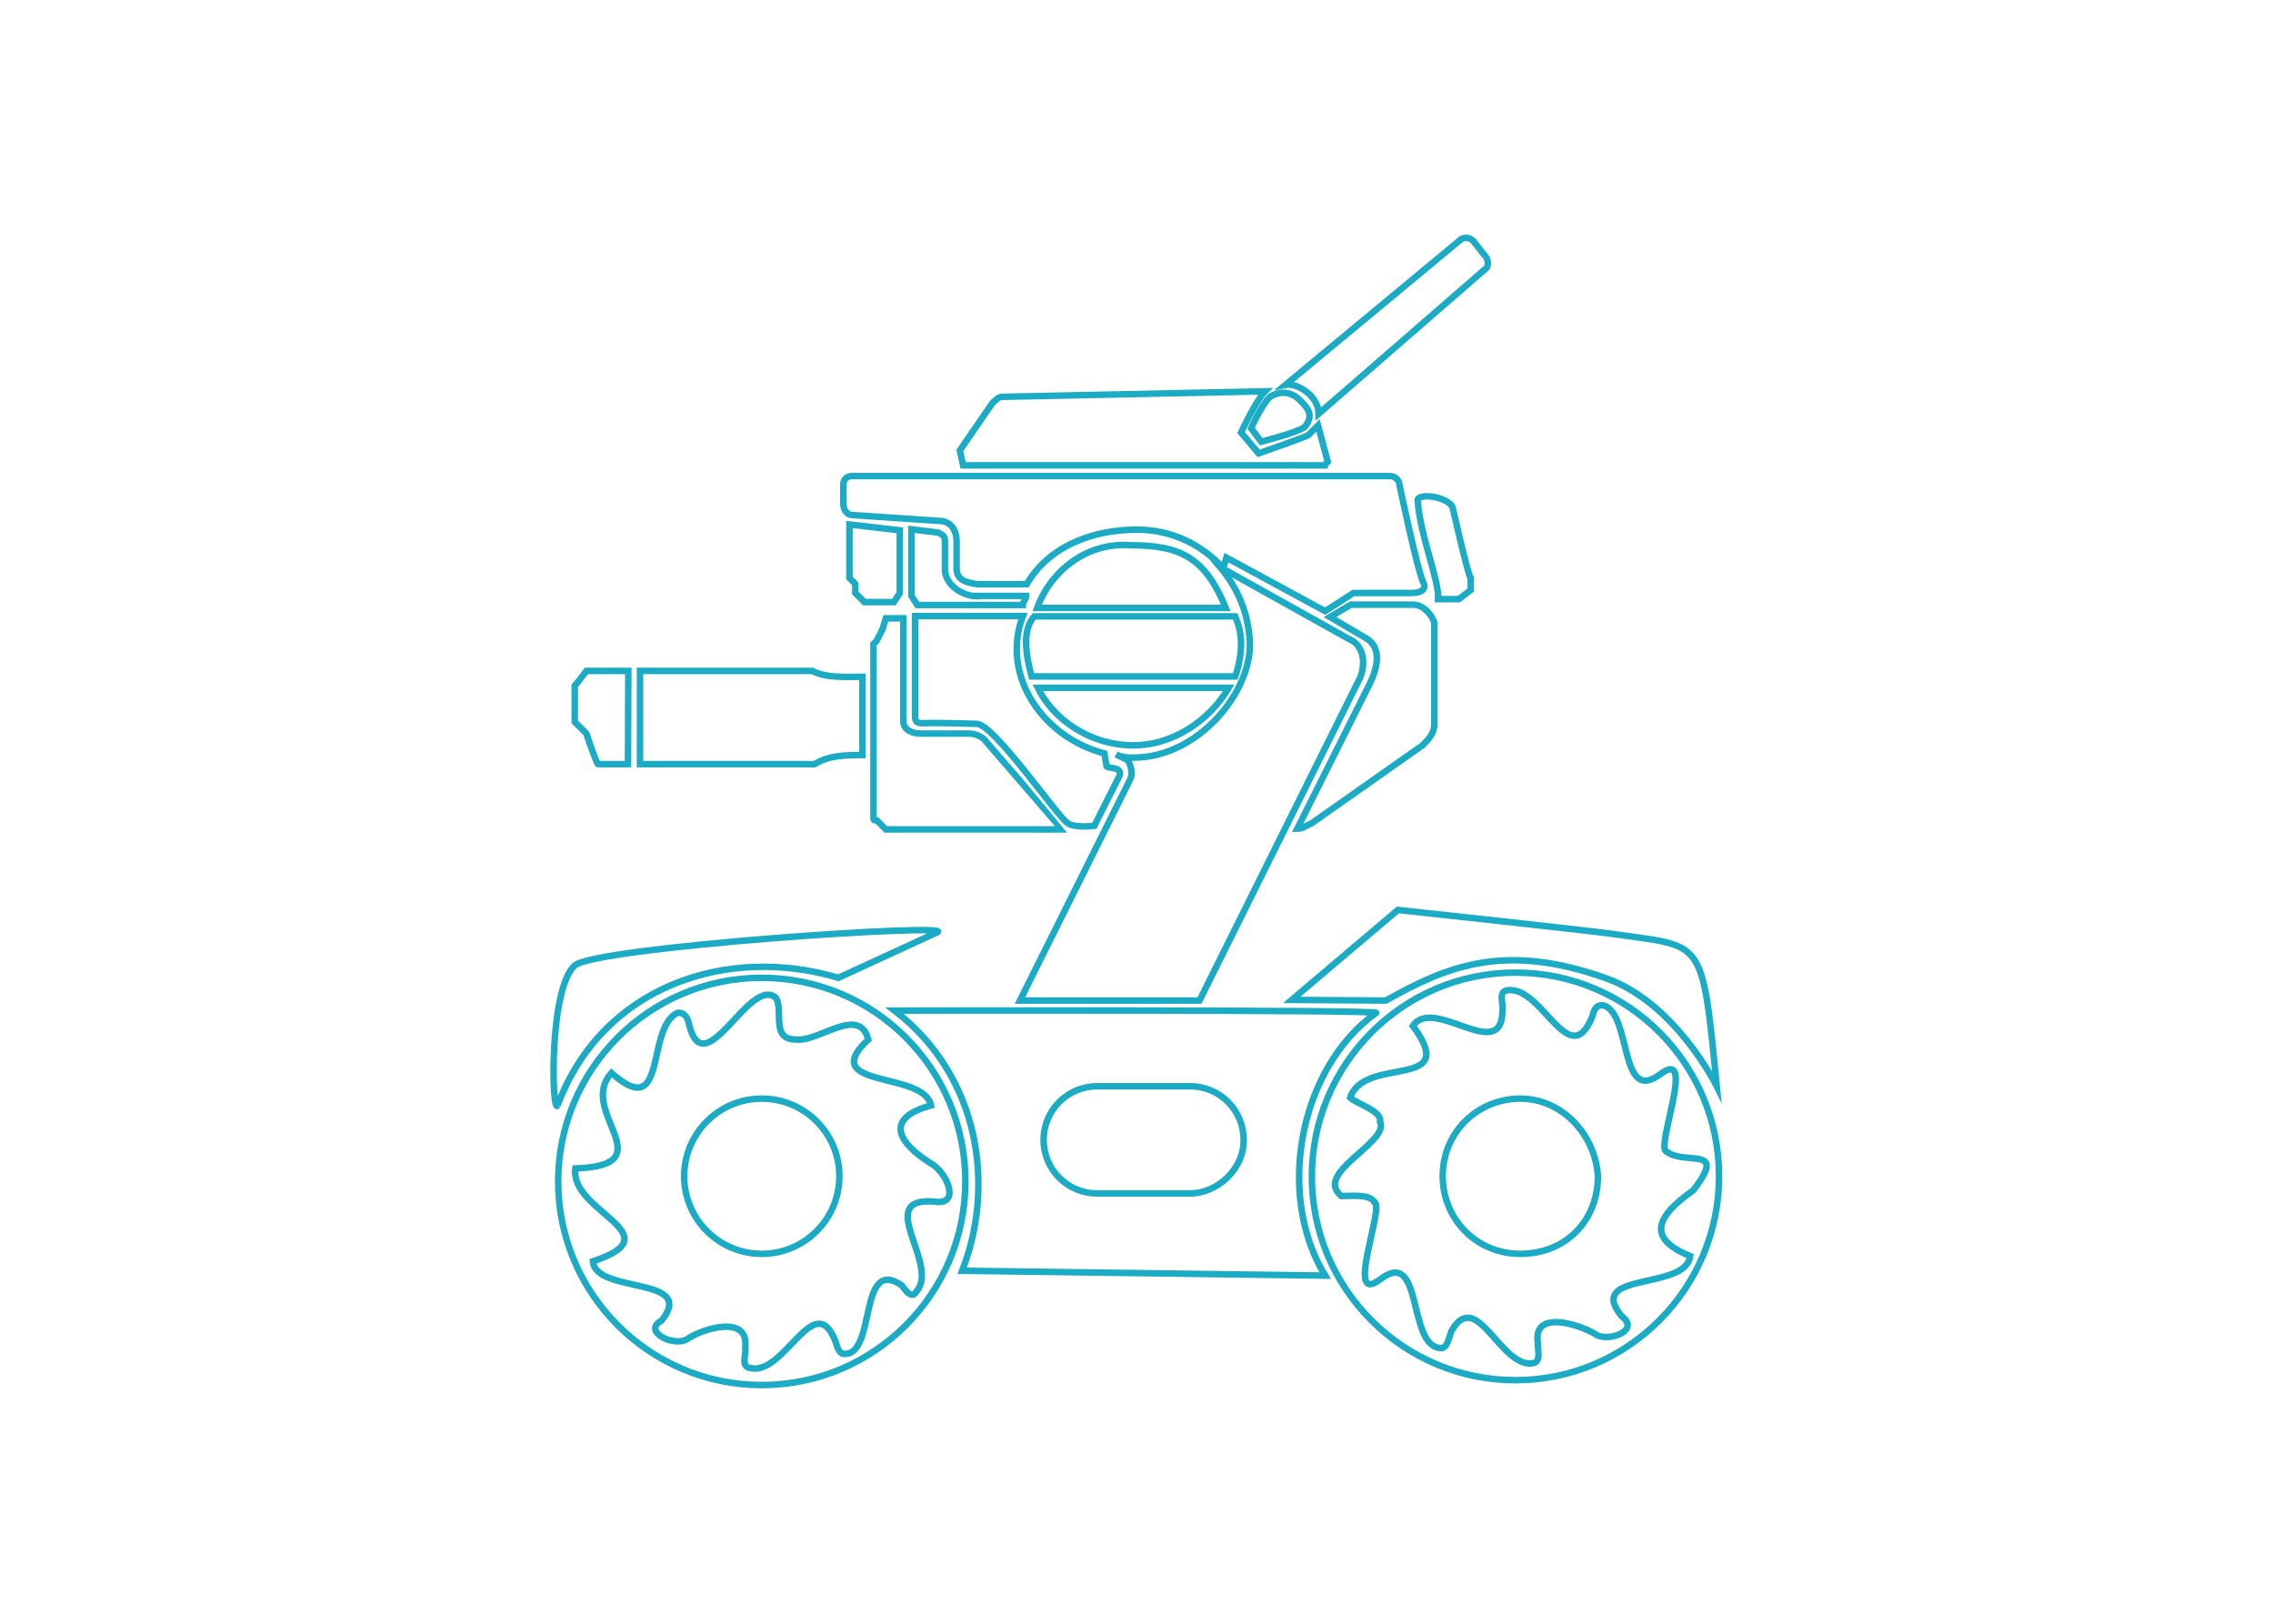 <?xml version="1.0" encoding="utf-8"?>
<!-- Generator: Adobe Illustrator 26.0.2, SVG Export Plug-In . SVG Version: 6.00 Build 0)  -->
<svg version="1.1" id="Capa_1" xmlns="http://www.w3.org/2000/svg" xmlns:xlink="http://www.w3.org/1999/xlink" x="0px" y="0px"
	 viewBox="0 0 700 500" style="enable-background:new 0 0 700 500;" xml:space="preserve">
<path id="robomaster-animated-svg" style="fill:none;stroke:#1CABC4;stroke-width:2;stroke-miterlimit:10;" d="M400.3,123.2
	c-2.8-2.8-6.4-2.8-9.2-1c-2.8,2.8-5.8,9.7-5.8,9.7l3.1,4.1c0,0,10.6-2.6,13.4-4.5C404.6,128,403.1,126,400.3,123.2 M319.6,211.8
	c4.6,9.4,15.7,17.7,29.4,17.7c12.9,0,23.9-8.3,29.4-17.7H319.6z M377.5,187.2c-6.4-15.5-13.9-19.3-29.4-19.3
	c-12.9-1-24.3,7.4-28.7,19.3H377.5z M193.5,206.6h-12.9c-0.5,0.7-3.3,4.3-3.6,4.6v10.1v1l3.6,3.6c0.5,1.7,3.3,9.7,3.6,9.4h9.2
	L193.5,206.6L193.5,206.6z M234.6,338.3c13.2,0,23.9,10.7,23.9,23.9s-10.7,23.9-23.9,23.9s-23.9-10.7-23.9-23.9
	S221.4,338.3,234.6,338.3z M231.3,421.3c-3.5-0.3-1.3-4.3-1.8-6.4c1.2-10.2-12.9-5.8-17.5-2.8c-4,3.1-14.5-2.1-8.3-5.4
	c11.2-13.9-20.3-8.1-21.1-18.3c25.4-8.4-7.3-15.2-5.4-28.6c28.1-1,0.3-17.5,11.1-29.4c17.5,15.5,10.4-13.7,20.3-18.5
	c2.3-0.3,3.3,1.8,3.6,3.6c4.8,19,18.5-15,26.7-8.3c2.6,4.1-1.8,13,6.4,12.9c7.1,0.7,19.3-10.6,22.1,0c-16.2,15.2,17.3,9.6,19.3,20.3
	c-13.9,3.8-11.2,11.1,1,18.5c4.8,3.8,7.6,12.4,0,11.1c-18.8-1.5,1.8,19.3-5.4,27.6c-1.5,2.8-3.6-0.5-4.6-1.8
	c-13.4-9.1-7.8,21.1-17.5,21.1c-1.7,0.3-2.5-2.3-2.8-3.6C250.9,396.2,241.7,423.5,231.3,421.3z M468.2,338.3
	c-12.9,0-23.9,10.1-23.9,23.9c0,12.9,10.1,23.9,23.9,23.9c13.9,0,23.9-10.1,23.9-23.9C491.3,349.3,481,338.3,468.2,338.3 M472,419.8
	c-9.9,1.5-17.2-23.4-24.9-10.1c-0.8,1.5-1.2,5.8-3.6,5.4c-10.2-0.8-5.1-31.4-18.5-21.1c-11.2,8.4,1.7-22.8-1.8-23.9
	c-1.5-2.5-7.1-1.8-10.1-1.8c-8.9-7.1,15-16.5,11.9-22.9c0.7-3.3-7.4-5.6-9.2-7.4c4.5-13.2,34.2-2,19.3-22.1
	c6.4-9.4,27.4,11.9,27.6-4.6c0.5-2.1-1.7-6.1,1.8-6.4c10.6-1,18.7,25.3,25.8,8.3c0.5-1.8,1-4,3.6-3.6c8.7,2.8,4.6,30.9,17.5,21.1
	c11.2-8.4-1.7,22.8,1.8,23.9c5.9,4.5,19-2.1,8.3,11.9c-12.2,8.6-13.9,15-1,20.3c-1.3,10.7-32.5,4.6-21.1,18.5
	c6.1,4.5-4.6,8.3-8.3,5.4c-5.3-3.1-19.1-7.3-17.5,2.8C473.4,415.4,474.9,419.3,472,419.8 M197.1,235.3h51.3c1.7,0,2.6,0.2,2.8-0.2
	c4.3-2.5,9.4-2.6,14.4-2.6v-24.1c-4.6,0-11.1,0.5-15.4-1.8c-1,0-1,0-1.8,0h-51.3V235.3z M303.1,227.7c-1-1-2.8-1.8-4.6-1.8h-14.9
	c-2.8,0-5.4-1.2-5.4-3.8v-31.7h-5.4l-1,3.3l-1.8,3.6l-1,1v53.3c0,1,0,1,1,1l2.8,2.8h1H327C326.9,255.2,303.1,227.7,303.1,227.7z
	 M171.7,340.4c13.7-36.8,52.2-49.5,86.5-39.3l30.4-14c6.8-3-105.2,4.5-111.6,10.2C169,304.4,169.9,343.4,171.7,340.4 M407.9,143.2
	l1-1l-3-11.2l-2.8,2.8c0.8,0.2-15.5,5.8-15.5,5.8l-5.4-6.4c0,0,4.6-9.9,7.4-12.7l-81.1,1.7c-1,0-1.8,1-2.8,1.8l-10.1,14.7l1,4.6
	h111.3V143.2z M340.1,232c-19.1-5-32-24.1-25.1-42.3h-33.2v30.5c0,1.3,0,2.6,2.3,2.5c6.6-0.2,15.2,0.2,16.8,0.2
	c5.3,0.3,24.3,27.9,27.7,30.4c1.8,1.8,8.4,1,8.4,1l7.4-14.7c2.1-3.6-2.8-2.8-3.6-3.6L340.1,232z M261.6,161.5V178l1.8,1.8v2.8
	l2.8,2.8h9.1l1.8-2.8v-19.3L261.6,161.5z M431,149.4c0-1.8-1.8-2.8-2.8-2.8H262.5c-1.8,0-2.8,1-2.8,2.8v5.6c0,1.8,1,3.6,2.8,3.6
	l26.7,1.8c3.6,0,5.4,2.8,5.4,6.4v8.3c0,3.6,3.1,4.3,6.4,4.8h15.2l0,0c6.4-11.1,19.5-17,34.7-16.8c10.1,0.2,19.3,4.6,25.8,11.9l1-3.3
	l30.4,16.5l8.7-5.6H435c0,0,5,0,3.3-3.3C436.6,176,431,149.4,431,149.4z M316,197.6c0,3.6,0.7,6.9,1.7,10.7h62.7
	c1-2.8,1.8-6.4,1.8-10.1s-1-6.4-1.8-8.4h-61.9C316.6,191.9,316,195,316,197.6 M300.9,183.6c-4.6,0-9.9-3.6-9.9-8.3V167
	c0-1.8-0.2-2-2-3l-8.3-1v20.5l1.8,2.8H315c0-1,1-1.8,1-2.8h-15.1V183.6z M435.3,186.2H416l-6.4,3.8l10.7,6.3
	c5.4,2.8,4.1,9.2,1.3,14.7l-22.1,44.2c1.8,0,2.8-1,4.6-1.8l34-23.9c1.8-1.8,3.6-3.6,3.6-6.4v-31.4
	C440.9,189.1,438.1,186.2,435.3,186.2 M447.5,156.9c-0.5-4-11.2-5.3-10.9-2.8c0.8,11.2,6.6,24.3,6.3,30.4h6.4l3.6-2.8V178
	C452.1,177.2,447.5,156.9,447.5,156.9z M457.4,78.9l-3.6-4.6c-1-1-2.8-1.8-4.6,0l-53.3,44.2c3.6-0.7,10.2,3.5,10.2,8.9l51.7-44.9
	C458.4,81.8,458.4,79.9,457.4,78.9 M348.1,239.9l-34,68.2h55.3l49.5-99.5c1.8-4.6,1-10.1-3.6-11.9l-39.6-22.1
	c5.4,6.4,8.7,13.9,9.2,22.9c0.8,15.2-15.7,35.8-35.8,35.8c-1.8,0-3.6,0-5.4-1l3.6,1.8C348.1,235.3,349,238.1,348.1,239.9
	 M366.5,367.5h-28.6c-9.2,0-16.5-7.4-16.5-16.5c0-9.2,7.4-16.5,16.5-16.5h28.6c9.2,0,16.5,7.4,16.5,16.5
	C383.1,360.2,374.7,367.5,366.5,367.5z M275.5,311.2c26.6,20.5,30.9,54.5,20.8,80.1l111.8,1.5c-15.4-25.1-7.8-64.1,15.7-80.9
	C424.7,310.9,275.5,311.2,275.5,311.2z M234.6,301.1c34.7,0,62.7,28.1,62.7,62.7s-28.1,62.7-62.7,62.7s-62.7-28.1-62.7-62.7
	S199.9,301.1,234.6,301.1z M466.7,299.5c34.7,0,62.7,28.1,62.7,62.7S501.3,425,466.7,425S404,396.9,404,362.3S432,299.5,466.7,299.5
	z M397.8,307.9l32.7-27.7c0,0,61.2,6.6,66.2,7.4c28.2,4.1,27.4,0.5,32,46.9c0,0-12.7-25.8-34.2-33.3c-31.4-11.2-49.2-3.5-67.7,6.9
	L397.8,307.9L397.8,307.9z"/>
</svg>
